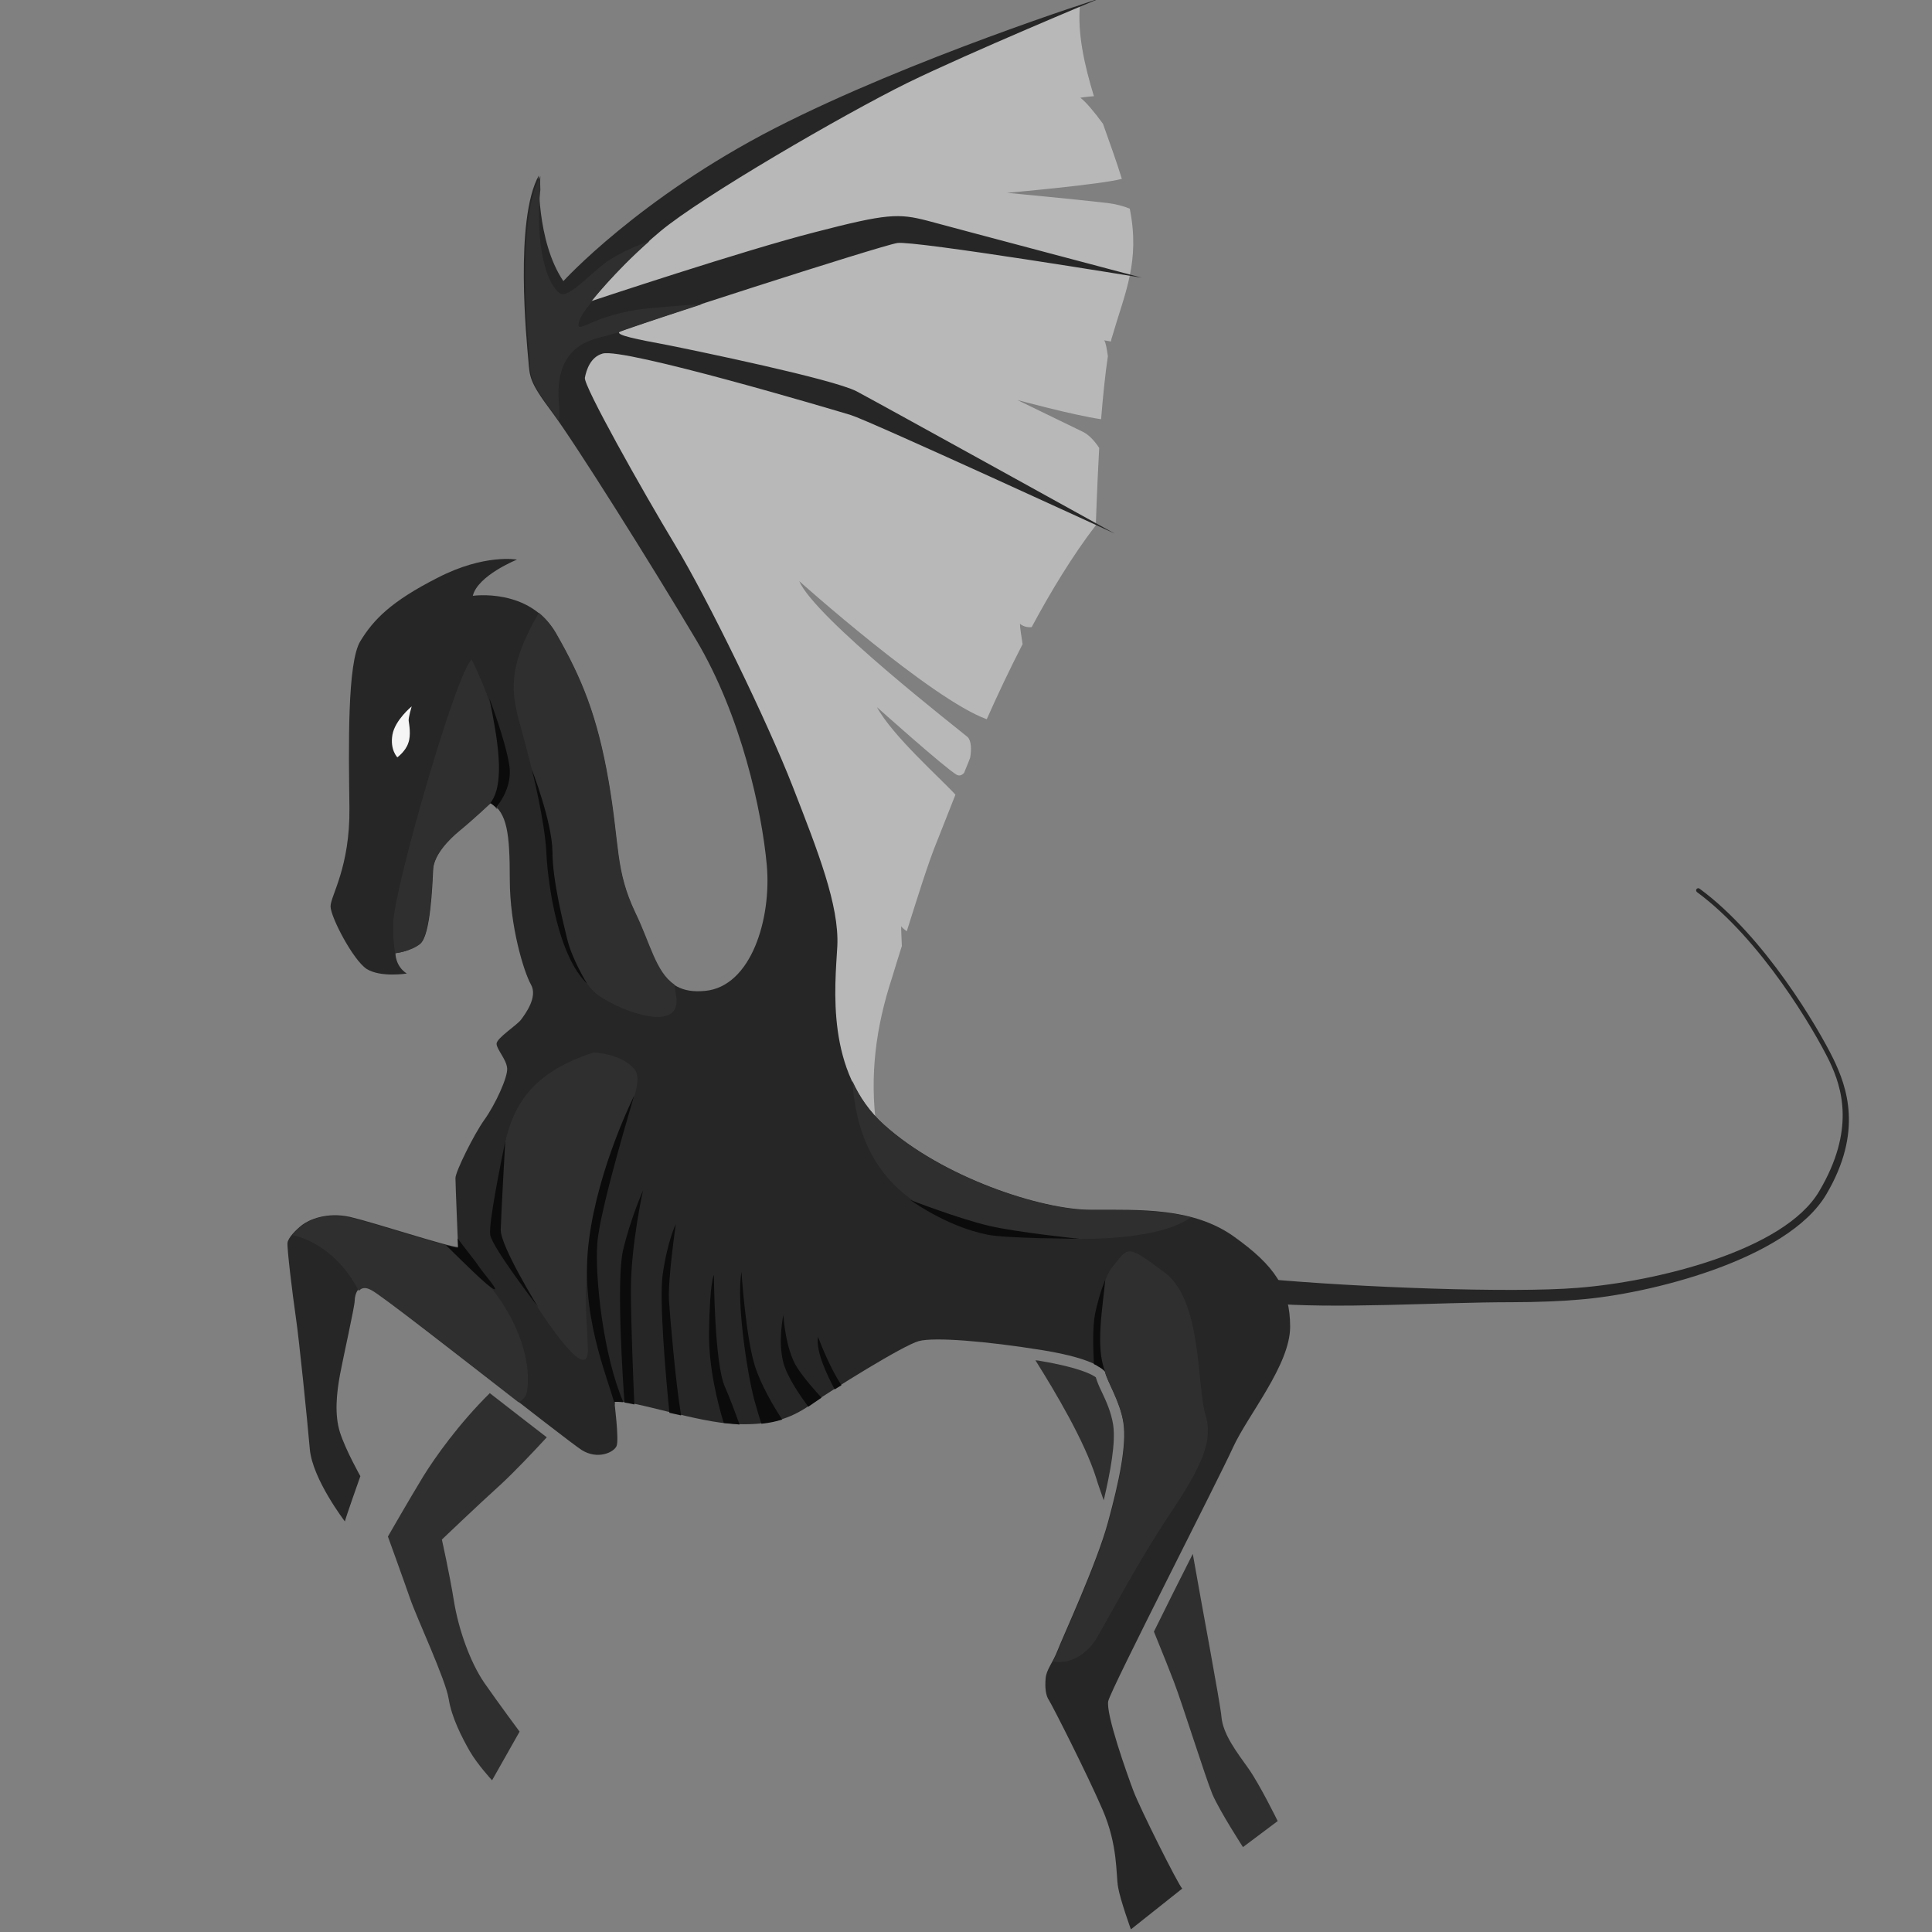 <?xml version="1.0" encoding="utf-8"?><svg version="1.1" id="Layer_1" xmlns="http://www.w3.org/2000/svg" xmlns:xlink="http://www.w3.org/1999/xlink" x="0px" y="0px" viewBox="0 0 512 512" style="enable-background:new 0 0 512 512;" xml:space="preserve"><rect x="0" y="0" width="512" height="512" fill="#808080" stroke="none"/><style type="text/css"> .st0{fill:#B8B8B8;} .st1{fill:#2F2F2F;} .st2{fill:#262626;} .st3{fill:#F5F5F5;} .st4{fill:#0C0B0B;} </style><g><g><path class="st0" d="M239,250.7c-0.1-2.5-0.2-4.6-0.2-5.3c0,0,0,0,0,0c0-0.3,0-0.2,0,0c0,0.2,0.7,0.8,1.5,1.4 c2.9-9.1,5.6-18,8.2-24.3c0.9-2.2,2.5-6.4,4.7-11.9c-3.9-4.3-16.7-15.6-20.8-23.2c0,0,18.1,16.2,21.1,17.9c0.7,0.4,1.4,0.2,2-0.5 c0.5-1.3,1.1-2.6,1.6-4c0.4-2.2,0.3-4.6-0.7-5.5c-2.2-1.9-40.4-31.5-44.6-41.3c0,0,35,31.3,49.7,36.6c2.8-6.3,6-13.1,9.5-19.9 c-0.4-2.5-0.7-4.5-0.7-5.4c0,0,1.1,1.1,3.1,0.9c5.1-9.5,10.8-18.9,17-27c0,0,0.3-9.5,0.9-20.5c-1.4-2.1-2.9-3.6-4.4-4.3 c-7.4-3.6-17.3-8.4-17.3-8.4s14.7,4,22.2,5.1h0c0.5-6.1,1.1-12.1,1.8-16.7c-0.3-2.1-0.6-3.8-1-4.2c0,0,0.8,0.1,1.8,0.3 c0.1-0.5,0.2-1,0.4-1.5c3.3-11.4,7.4-19.7,4.6-33.7c-1.7-0.7-3.6-1.2-5.9-1.5c-10.5-1.2-22.8-2.3-26.6-2.7c0,0,24.9-2.2,30.4-3.7 c-1.4-4.6-3.2-9.5-5-14.6c-2.2-3-4.5-5.8-6-6.9c0,0,1.7-0.3,3.6-0.4c-2.5-8.2-4.4-16.6-3.7-24.2c0,0-107.7,39.8-124.3,66.1 c-16.6,26.3-10.6,42.8-7.1,46.5s52.3,79,54.4,105c2.2,26,1,53.2,3.1,59.6c2.1,6.4,20,20.4,20,20.4c-1.9-13.8-0.2-26.7,4.1-39.8 C237.2,256.4,238.1,253.6,239,250.7z"/><g><path class="st1" d="M120.3,424.3c-1.2-7.4-3.2-16.3-3.2-16.3s9.3-8.9,15.5-14.5c3.8-3.5,8.8-8.8,12.3-12.6 c-3.8-2.9-8.9-6.9-15.1-11.7c-8.2,8.1-14.5,17-17.6,22c-3.6,5.9-9.4,16-9.4,16s4.1,11.3,5.9,16.5c1.8,5.2,9.4,21.4,10.2,26.5 c0.8,5,3.5,10.2,5.6,13.9c2.1,3.6,5.9,7.7,5.9,7.7l7.3-12.9c0,0-5.5-7.4-9.4-13C124.5,440.3,121.5,431.7,120.3,424.3z"/></g><g><path class="st1" d="M295,377.6c-0.5-3.3-1.9-6.4-3.1-8.9c-0.7-1.4-1.2-2.7-1.5-3.7c-0.9-0.7-4.4-2.6-14.5-4.3 c-0.5-0.1-1-0.2-1.5-0.2c5.4,8.6,13,21.4,16.1,31.2c0.5,1.7,1.2,3.6,2,5.9C294.3,389.9,295.7,382.3,295,377.6z"/><path class="st1" d="M323.7,455c-0.3-3.6-5.2-29.4-7.6-43.2c-3.3,6.5-7,13.9-10.3,20.6c2.6,6.4,4.6,11.4,5.3,13.3 c2.2,5.7,8.3,25.2,10.2,29.8c2,4.6,8.1,14,8.1,14l9.2-6.9c0,0-4.8-9.8-7.8-14C327.8,464.4,324.1,459.6,323.7,455z"/></g><path class="st2" d="M104.8,252.6c0,0-0.1,3.4,3,5.4c0,0-6.9,1.1-10.6-1.2c-3.6-2.3-9.6-13.8-9.6-16.6s5.2-10.4,5-26.2 c-0.2-15.9-0.6-38.4,2.9-44.1c3.5-5.7,8.1-10.5,20.5-16.8c12.4-6.4,21-4.8,21-4.8s-10.4,4.2-11.7,9.6c0,0,15-2.2,21.9,9.8 c6.9,12,11,22,14,39.3c3,17.4,1.7,23.5,7.1,34.9c5.4,11.4,6.2,21.9,18.5,20.7c12.3-1.1,17.7-19.2,16.4-33.4 c-1.3-14.2-6.7-39.4-18.7-59.6c-12-20.2-32.3-52.5-38.3-60.5c-6-8-5.8-9.2-6.2-13.8c-0.4-4.7-3.7-37.2,2.8-48.8 c0,0-0.7,17.4,6.5,28c0,0,20-22,56-40.5c36.1-18.5,86.1-34.4,86.1-34.4S257.2,13.8,240.4,22C223.6,30.3,186,52.1,175,61.3 c-11,9.2-18.3,18.5-18.3,18.5s40.5-13.5,59.4-18.3c18.9-4.9,22-5,29.7-3c7.7,2.1,56.8,15.1,56.8,15.1s-60.3-9.9-64.8-9.2 c-4.5,0.7-72.3,22.6-73.6,23.5c-1.3,0.9,5,2.1,12.5,3.5c7.5,1.5,43.9,9,50.3,12.3c6.4,3.4,68.4,37.7,68.4,37.7s-65-29.9-69.9-31.4 c-4.9-1.5-60.2-17.9-65.8-16.3c-3.2,0.9-4.3,4.3-4.7,6.4c-0.4,2.1,15.1,29.7,23.9,44.3c8.8,14.6,24.5,46.9,31.2,64.1 c6.7,17.2,12.3,31.4,11.8,42.2c-0.6,10.8-3.2,33.3,12.3,47.3c15.5,14,41.7,22.6,54.9,22.6c13.3,0,27.1-0.6,37.9,7.1 c10.8,7.7,14.9,13.8,14.9,23.9c0,10.1-11.2,23.4-15.1,31.9c-3.9,8.6-32.3,63.9-33.1,67.3c-0.7,3.4,5,19.4,6.7,23.9 c1.7,4.5,11.8,24.7,12.9,25.8l-13.6,10.8c0,0-2.8-7.7-3.4-11.2c-0.6-3.5,0-11-4.1-20.5c-4.1-9.5-13.3-27.6-14.2-29 c-0.9-1.3-1.1-3.4-0.9-5.8c0.2-2.4,1.9-4.1,3.2-7.5c1.3-3.4,10.3-22.8,13.3-33.8c3-11,5-20.5,4.1-26.5c-0.9-6-4.5-11.2-4.9-13.6 c0,0-1.7-3.2-16.6-5.6c-14.9-2.4-28.6-3.5-32.7-2.4c-4.1,1.1-23,12.9-28,16.4c-5,3.5-9.9,6-20.4,5.6c-10.5-0.4-27.1-6.4-32.3-6 c0,0,1.3,10.1,0.6,11.8c-0.7,1.7-5,3.7-9.2,1.1c-4.1-2.6-52.5-40.9-55.9-42.8c-3.4-1.9-4.3,1.7-4.3,3.2c0,1.5-3,14.8-3.9,19.6 c-0.9,4.9-1.5,10.6,0,15.3c1.5,4.7,5.4,11.6,5.4,11.6s-3.9,11-4.1,12c0,0-8.6-11.2-9.3-19.2c-0.7-8-2.8-28.8-3.7-34.9 c-0.9-6.2-2.4-18.5-2.2-19.8c0.2-1.3,2.2-3.4,3.9-4.7c1.7-1.3,6.4-3.5,12.7-2.1c6.4,1.5,26.2,8,28.6,8c0,0-0.7-16.6-0.7-18.3 c0-1.7,4.9-11.6,7.7-15.5c2.8-3.9,6.2-11.2,6-13.6c-0.2-2.4-2.8-5-2.8-6.5c0-1.5,5.4-4.9,6.5-6.4c1.1-1.5,4.5-6,2.6-9.3 c-1.9-3.4-5.6-15.5-5.6-27.8c0-12.3-0.7-17.6-5-20.4c0,0-4.9,4.5-8,7.1c-3.2,2.6-7.1,6.7-7.3,10.6c-0.2,3.9-0.7,17.6-3.4,19.6 C108.7,252.2,104.8,252.6,104.8,252.6z"/><path class="st3" d="M105.3,200.7c0,0-2-2-1.3-6c0.7-3.9,5.1-7.5,5.1-7.5s-0.9,3-0.8,3.8c0.1,0.8,0.7,3.8-0.1,5.9 C107.5,199.1,105.3,200.7,105.3,200.7z"/><g><path class="st2" d="M400.6,345.1c-19.9,0-46.9,1.9-65.4,0.2c-0.3,0-0.7-5.6-0.7-5.9c0-0.3,0.3-0.5,0.6-0.5 c25,2.3,65.7,3.8,82.9,2.4c20.7-1.6,54.8-9.8,64.1-25.6c9.6-16.2,6.1-27.4,2.7-34.5c-4-8.2-18-32.2-35.1-44.8 c-0.2-0.2-0.3-0.5-0.1-0.8c0.2-0.2,0.5-0.3,0.8-0.1c17.3,12.7,31.5,37,35.5,45.2c3.5,7.3,7.9,19.2-1.9,35.8 c-10.3,17.5-47.4,26.5-65.4,27.9C414.1,344.8,407.6,345.1,400.6,345.1z"/></g><path class="st1" d="M137.4,371.6c1.3-0.6,2.1-1.6,2.3-3.1c1.4-10.1-4.5-25.8-20.9-38.3c-6.2-1.6-20.7-6.3-26-7.5 c-6.4-1.5-11,0.7-12.7,2.1c-0.9,0.7-1.9,1.6-2.6,2.5c5.9,1.3,13,5.9,17.6,14.8c0.7-0.8,1.7-1.1,3.3-0.2 C100.6,342.9,121.7,359.4,137.4,371.6z"/><path class="st1" d="M157.3,278.9c-15.7,5.2-22.6,13.5-24.3,29.5c-1.5,14.4-2.6,18.7,5.3,31.5c6.6,10.7,17.8,27.4,17.5,17.4 c-0.4-10-1.9-20.4,3-39.3c4.9-18.9,12.7-30.6,9.3-34.7C164.7,279.2,157.3,278.9,157.3,278.9z"/><g><path class="st1" d="M104.8,253.1c0-0.3,0-0.5,0-0.5s3.9-0.4,6.5-2.4c2.6-2.1,3.2-15.7,3.4-19.6c0.2-3.9,4.1-8,7.3-10.6 c3.2-2.6,8-7.1,8-7.1c0.7,0.4,1.2,0.9,1.7,1.5c6.8-13.6-6.7-39.6-6.7-39.6c-4.1,3.4-20.5,60.4-20.8,69.8 C104.1,247.3,104.3,250.3,104.8,253.1z"/></g><path class="st1" d="M179.2,264c-0.1-0.8-0.3-1.8-0.5-3.1c-4.9-3.3-6.4-11-10.3-19c-5.4-11.4-4.1-17.6-7.1-34.9s-7.1-27.3-14-39.3 c-1.3-2.2-2.9-4-4.5-5.3c-8.5,14.6-7.3,21.3-4.9,29.9c2.6,9.4,7.8,29.1,7.4,37.4c-0.4,8.2,6.5,29.3,13.3,34.1 C165.3,268.4,180.7,273.8,179.2,264z"/><path class="st1" d="M289.2,320.7c-13.3,0-39.4-8.6-54.9-22.6c-3.8-3.4-6.5-7.4-8.4-11.6c1.2,18.5,9.9,40.6,54.5,41.8 c20.5,0.5,30.5-2.3,35.2-5.7C307.2,320.5,298,320.7,289.2,320.7z"/><path class="st1" d="M308.6,337.2c-10.1-7.5-9.4-6.9-13.9-1.3c-3.4,4.2-4.4,16.4-3.9,26.1c1.7,0.9,2.1,1.6,2.1,1.6 c0.4,2.4,3.9,7.7,4.9,13.6c0.9,6-1.1,15.5-4.1,26.5c-3,11-12,30.4-13.3,33.8c-0.4,1.1-0.9,1.9-1.3,2.8c3.9,0.9,8.9-1.6,11.6-6.3 c4.1-7.1,11.2-20.5,18.7-31.8s12.5-19.4,10.1-27.1S318.7,344.6,308.6,337.2z"/><path class="st4" d="M130,212.8c0.5,0.4,1,0.7,1.5,1.2c1.4-1.8,4.2-5.9,3.5-11c-1-6.7-5.3-17.9-5.3-17.9c1.9,9.6,4.6,22.8,0,28 C129.9,212.9,130,212.8,130,212.8z"/><path class="st4" d="M140.9,203.8c0,0,3.5,13.7,3.9,22.3c0.4,8.5,3.1,27.2,10.8,34.6c0,0-4-6.4-5.3-11.9 c-0.9-3.8-3.9-15.3-3.9-23.2C146.3,217.7,140.9,203.8,140.9,203.8z"/><path class="st4" d="M126.9,335.6c-1-1.5-4.1-5.3-5.6-7.4c0.1,1.5,0.1,2.5,0.1,2.5c-0.5,0-1.6-0.3-3.2-0.7 c5,4.9,11,10.9,12.6,11.6C132.5,342.3,128.2,337.6,126.9,335.6z"/><path class="st4" d="M133.9,302.4c-1.2,5.9-4.4,21.6-4,24.8s12.7,19.2,12.7,19.2s-10-16.2-9.9-20.5 C132.8,321.7,133.9,302.4,133.9,302.4z"/><g><path class="st4" d="M200,361.8c-2.4-7.8-3.5-24.7-3.5-24.7c-1.4,7.6,1.5,26.9,3.4,33.9c0.7,2.5,1.3,4.6,1.9,6.3 c2.1-0.2,3.8-0.6,5.5-1.1C204.9,372.6,201.5,366.7,200,361.8z"/><path class="st4" d="M211.3,362.5c-3.2-4.9-3.7-14-3.7-14s-1.5,6.9,0,12.6c1,3.8,4.4,8.7,6.6,11.7c0.4-0.3,0.9-0.6,1.3-0.9 c0.6-0.4,1.3-0.9,2.2-1.5C215.9,368.4,213.2,365.4,211.3,362.5z"/><path class="st4" d="M196,377.5c-1.1-3-2.5-6.8-3.9-10c-2.8-6.3-2.9-29.6-2.9-29.6s-1.1,1.3-1.3,15.3c-0.1,9,2.2,18.4,3.9,23.9 c1.2,0.1,2.3,0.2,3.3,0.3C195.5,377.5,195.8,377.5,196,377.5z"/><path class="st4" d="M165.1,331.4c-1.8,7.8,0,35.2,0.4,40.3c0.8,0.1,1.7,0.3,2.6,0.5c-0.2-5-0.9-20.7-0.9-30.5 c0-11.8,3.2-26.2,3.2-26.2S167.1,322.9,165.1,331.4z"/><path class="st4" d="M216.8,354.3c-0.7,3.8,2.5,10.3,4.4,13.9c0.6-0.4,1.2-0.7,1.8-1.1C219.7,362.2,216.8,354.3,216.8,354.3z"/><path class="st4" d="M163,372.5c-0.1-0.6-0.1-1-0.1-1c0.6,0,1.4,0,2.3,0.1c-5.3-12.2-7.6-33.2-6.9-42.2 c0.7-9.2,9.8-39.1,9.8-39.1s-9.5,18.8-12,38.2C153.5,348.1,160.9,364.5,163,372.5L163,372.5z"/><path class="st4" d="M177.3,344.9c-0.4-5.5,1.8-20.5,1.8-20.5s-2.2,4.3-3.5,13.5c-0.9,6.7,0.8,26.6,1.8,36.5 c1,0.2,2.1,0.5,3.1,0.7C179,366.2,177.6,349.2,177.3,344.9z"/></g><path class="st4" d="M241.2,318c8.3,5.7,15.8,8.3,20.5,9.2c4.6,1,24.4,1.1,24.4,1.1s-16.7-1.7-24.2-3.5 C254.2,323,241.2,318,241.2,318z"/><path class="st4" d="M292.9,363.5C292.9,363.5,292.5,362.6,292.9,363.5c-2.7-6.3-0.6-17.5,0-24.3c0,0-1.5,3.3-2.7,9 c-0.7,3.5-0.5,9.3-0.3,13.3C292.4,362.7,292.9,363.5,292.9,363.5z"/><path class="st1" d="M146.4,109.1c0.5,0.7,1.1,1.5,1.7,2.4c0.2-1,0.2-2.2,0.1-3.7c-1.9-17.6,10.2-17.9,13.5-19.1 c0.4-0.1,1.2-0.4,2.3-0.6c0,0,0-0.1,0.1-0.1c0.5-0.3,10-3.5,22-7.4c-4,0.2-8.7,0.6-14.1,1.1c-15.4,1.5-19.7,7.8-18.5,3.4 c0.3-1.1,1.6-3.1,3.5-5.3c-0.2,0.1-0.3,0.1-0.3,0.1s6-7.7,15.3-15.9c0,0,0.1-0.1,0.1-0.1s-5.5,1.8-10.3,4.8 c-4.8,3-11.2,10.8-13.5,9c-4.6-3.7-6.3-16.2-5.1-27.4c-0.1-2.2,0-3.6,0-3.6c-6.5,11.6-3.2,44.1-2.8,48.8 C140.6,99.9,140.5,101.1,146.4,109.1z"/></g></g></svg> 